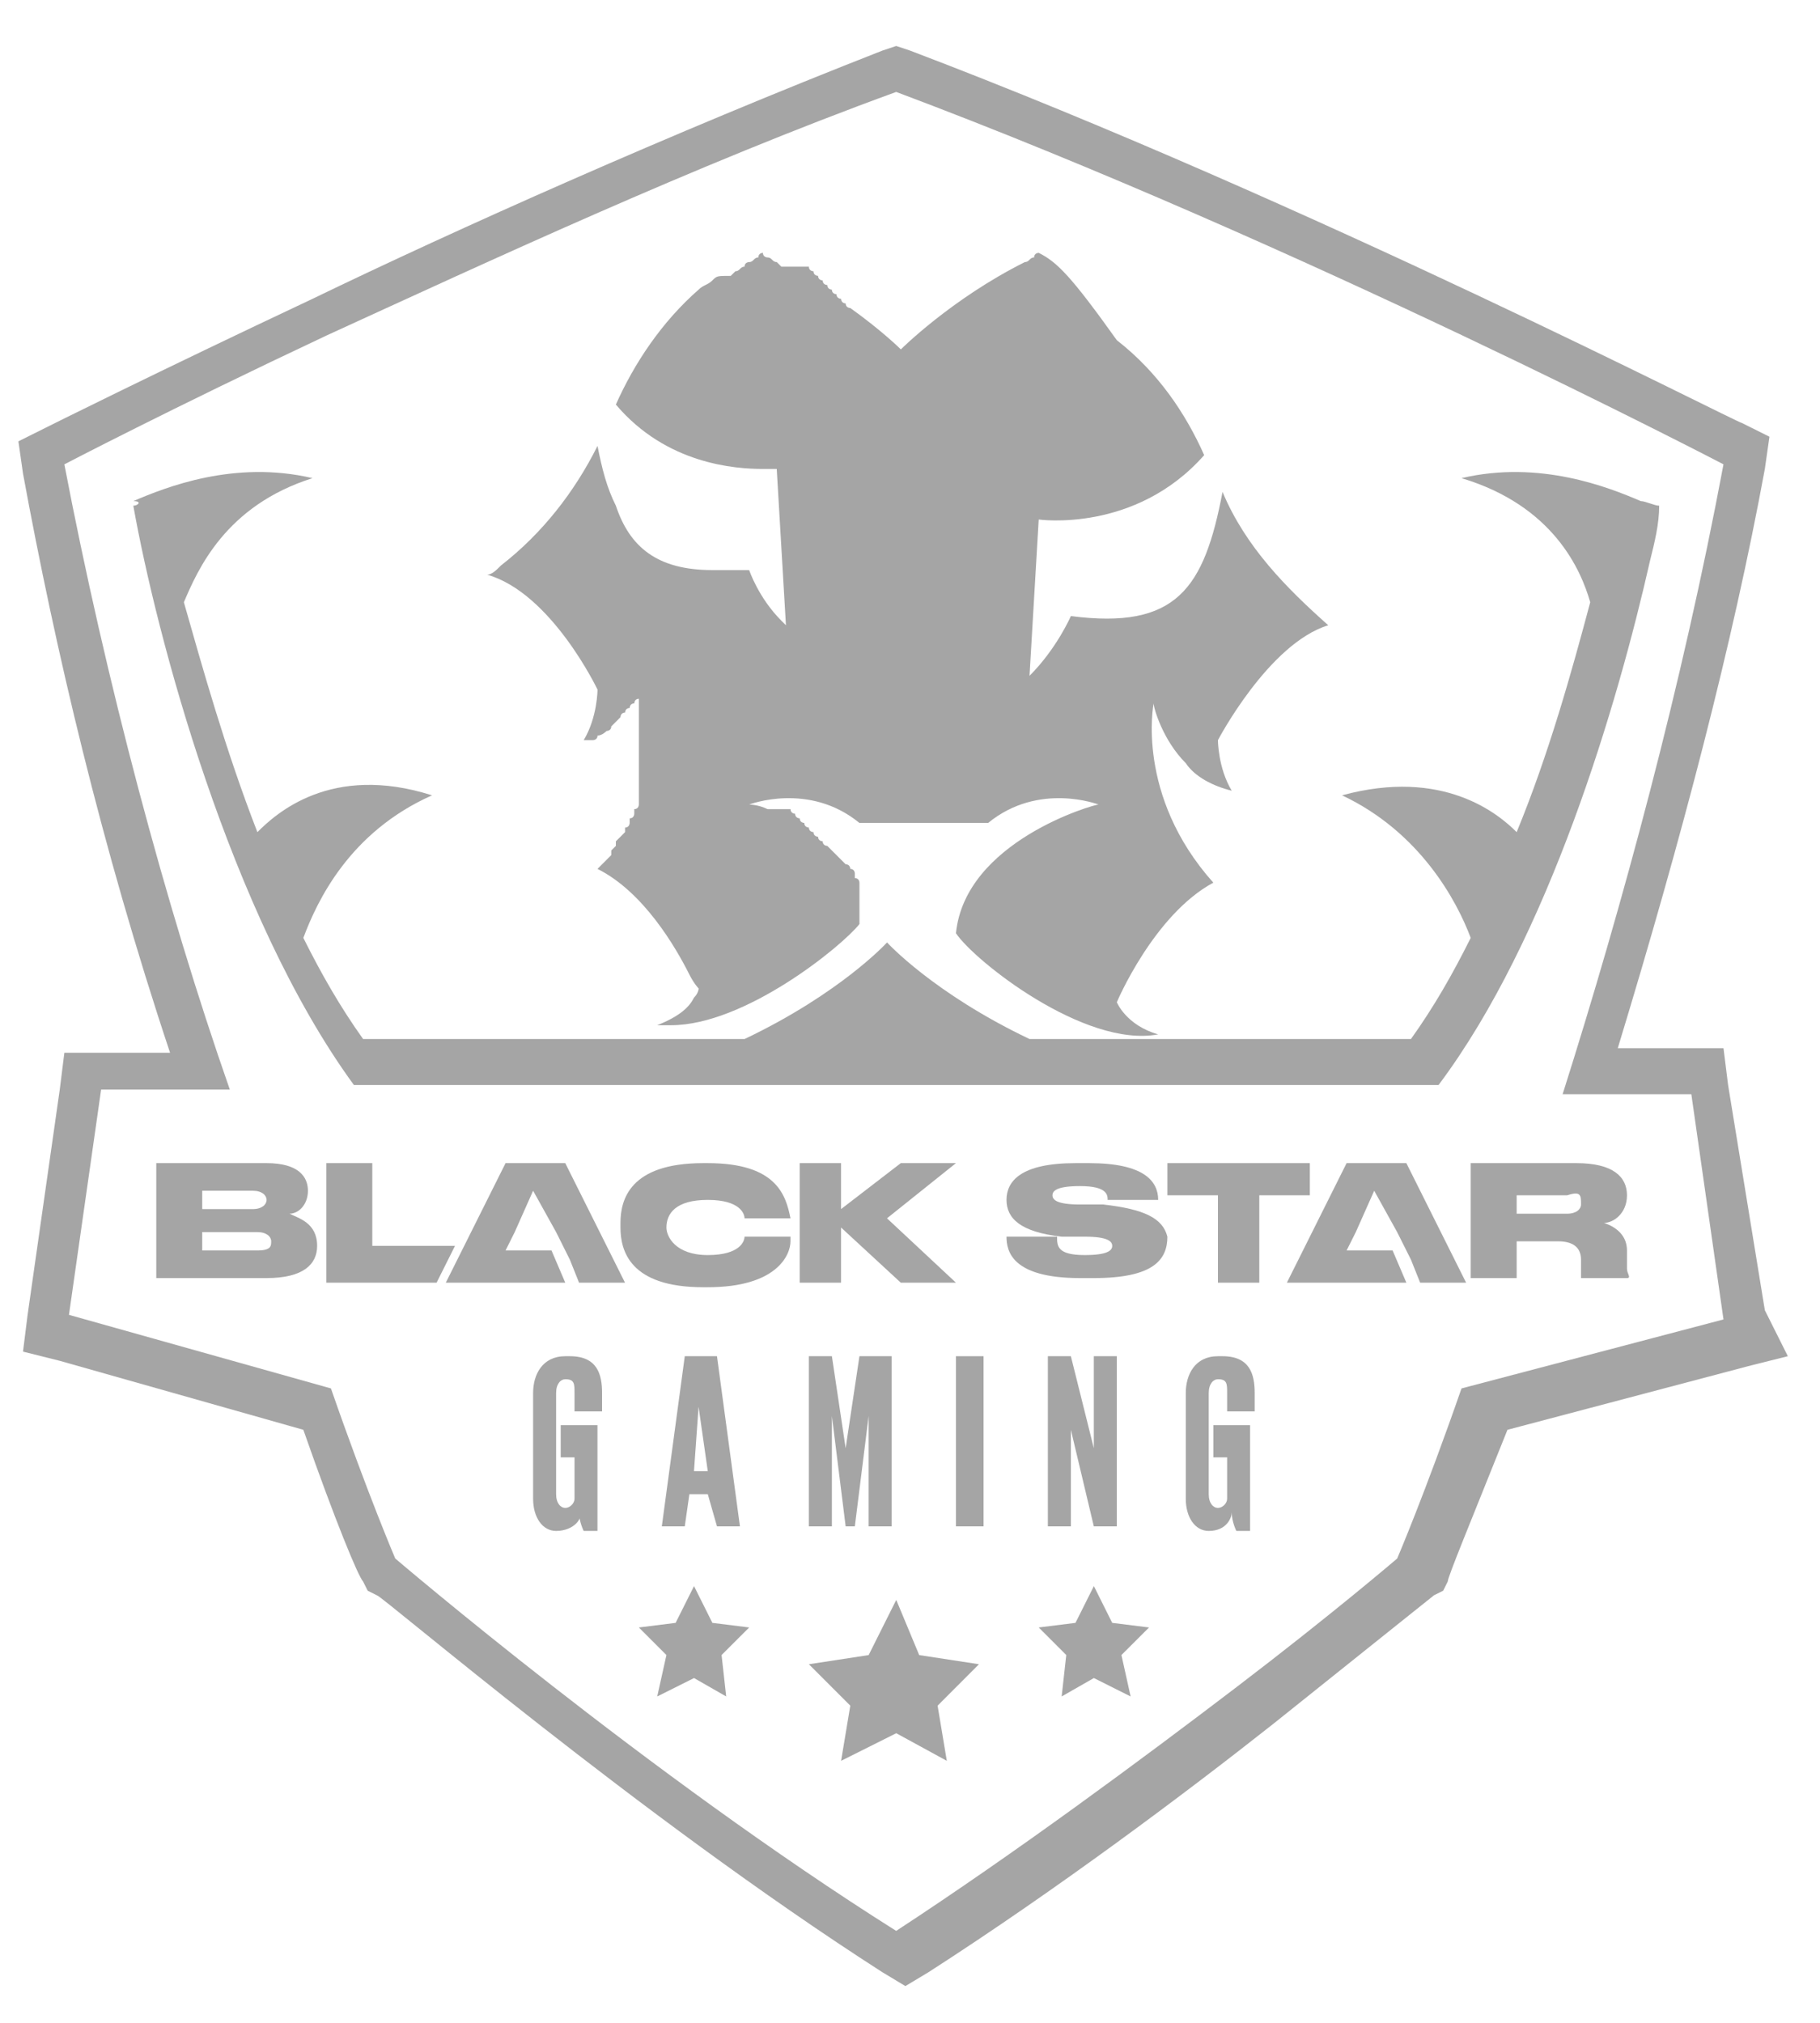 <svg width="36" height="40" viewBox="0 0 36 40" fill="none" xmlns="http://www.w3.org/2000/svg">
<path d="M34.909 25.909L34.182 21.455L34.091 20.727H33.364H32C33.273 16.546 34.273 12.727 34.909 9.273L35 8.636L34.455 8.364C34.364 8.364 25.909 4 18 1L17.727 0.909L17.455 1C13.273 2.636 9 4.546 6.182 5.909C3.091 7.364 0.909 8.455 0.909 8.455L0.364 8.727L0.455 9.364C1.091 12.818 2 16.727 3.364 20.818H2H1.273L1.182 21.546L0.546 26L0.455 26.727L1.182 26.909L6 28.273C6.636 30.091 7.091 31.182 7.182 31.273L7.273 31.455L7.455 31.546C7.546 31.546 12.636 35.909 17.455 39L17.909 39.273L18.364 39C20.909 37.364 23.455 35.455 25.182 34.091C27 32.636 28.364 31.546 28.364 31.546L28.546 31.455L28.637 31.273C28.637 31.182 29.091 30.091 29.818 28.273L34.636 27L35.364 26.818L34.909 25.909ZM28.909 27.455C28.182 29.546 27.637 30.818 27.637 30.818C27.637 30.818 26.364 31.909 24.455 33.364C22.546 34.818 20.091 36.636 17.727 38.182C12.818 35.091 7.818 30.818 7.818 30.818C7.818 30.818 7.273 29.546 6.546 27.455L1.364 26L2 21.546H4.546C3.273 17.909 2.091 13.455 1.273 9.182C1.273 9.182 3.364 8.091 6.455 6.636C9.636 5.182 13.727 3.273 17.727 1.818C25.727 4.818 34.091 9.182 34.091 9.182C33.273 13.546 32.091 17.909 30.909 21.637H33.455L34.091 26.091L28.909 27.455Z" fill="#A5A5A5"/>
<path d="M32.455 9.909C31.819 9.636 30.455 9.091 28.909 9.455C30.728 10 31.273 11.273 31.455 11.909C31.091 13.273 30.637 14.909 30 16.455C29.637 16.091 28.546 15.182 26.546 15.727C28.091 16.455 28.819 17.818 29.091 18.546C28.728 19.273 28.364 19.909 27.909 20.546H27.637C27.637 20.546 21.273 20.546 20.364 20.546C18.455 19.636 17.546 18.636 17.546 18.636C17.546 18.636 16.637 19.636 14.728 20.546C13.819 20.546 7.455 20.546 7.455 20.546H7.182C6.728 19.909 6.364 19.273 6 18.546C6.273 17.818 6.909 16.455 8.546 15.727C6.546 15.091 5.455 16.091 5.091 16.455C4.455 14.818 4 13.182 3.637 11.909C3.909 11.273 4.455 10 6.182 9.455C4.637 9.091 3.273 9.636 2.637 9.909C2.819 9.909 2.728 10 2.637 10C3.091 12.546 4.546 18.091 7 21.455H8H17.728H27.455H28.455C30.637 18.546 32 13.909 32.637 11.091C32.728 10.727 32.819 10.364 32.819 10C32.728 10 32.546 9.909 32.455 9.909Z" fill="#A5A5A5"/>
<path d="M11.819 13.636C11.819 13.636 11.819 14.182 11.546 14.636H11.637H11.728C11.728 14.636 11.819 14.636 11.819 14.546C11.909 14.546 12 14.454 12 14.454C12 14.454 12.091 14.454 12.091 14.364C12.182 14.273 12.182 14.273 12.273 14.182C12.273 14.182 12.273 14.091 12.364 14.091C12.364 14.091 12.364 14 12.455 14C12.455 14 12.455 13.909 12.546 13.909C12.546 13.909 12.546 13.818 12.637 13.818C12.637 13.818 12.637 13.818 12.637 13.727C12.637 13.727 12.637 13.727 12.637 13.636V13.546C12.637 13.546 12.637 13.546 12.637 13.454C12.637 13.454 12.637 13.454 12.637 13.364C12.637 13.364 12.637 13.364 12.637 13.273C12.637 13.273 12.637 13.273 12.637 13.182C12.637 13.091 12.637 13.091 12.637 13.091C12.637 13.091 12.637 13.273 12.637 13.454V13.546V13.636V13.727V13.818C12.637 13.818 12.637 13.818 12.637 13.909C12.637 13.909 12.637 13.909 12.637 14C12.637 14 12.637 14 12.637 14.091C12.637 14.091 12.637 14.091 12.637 14.182C12.637 14.182 12.637 14.182 12.637 14.273C12.637 14.273 12.637 14.273 12.637 14.364C12.637 14.364 12.637 14.364 12.637 14.454C12.637 14.454 12.637 14.454 12.637 14.546C12.637 14.546 12.637 14.546 12.637 14.636V14.727C12.637 14.727 12.637 14.727 12.637 14.818V14.909C12.637 14.909 12.637 14.909 12.637 15V15.091C12.637 15.091 12.637 15.091 12.637 15.182V15.273C12.637 15.273 12.637 15.273 12.637 15.364V15.454C12.637 15.454 12.637 15.454 12.637 15.546V15.636C12.637 15.636 12.637 15.636 12.637 15.727V15.818C12.637 15.818 12.637 15.818 12.637 15.909C12.637 15.909 12.637 16 12.546 16C12.546 16 12.546 16 12.546 16.091C12.546 16.091 12.546 16.182 12.455 16.182C12.455 16.182 12.455 16.182 12.455 16.273C12.455 16.273 12.455 16.364 12.364 16.364C12.364 16.364 12.364 16.364 12.364 16.454L12.273 16.546L12.182 16.636C12.182 16.636 12.182 16.636 12.182 16.727L12.091 16.818C12.091 16.818 12.091 16.818 12.091 16.909L12 17L11.909 17.091C11.909 17.091 11.909 17.091 11.819 17.182C12.728 17.636 13.364 18.727 13.637 19.273C13.728 19.454 13.819 19.546 13.819 19.546C13.819 19.546 13.819 19.636 13.728 19.727C13.637 19.909 13.455 20.091 13 20.273C13.091 20.273 13.182 20.273 13.273 20.273C14.728 20.273 16.637 18.727 17 18.273V18.182V18.091V18V17.909C17 17.909 17 17.909 17 17.818V17.727C17 17.727 17 17.727 17 17.636V17.546C17 17.546 17 17.546 17 17.454C17 17.454 17 17.364 16.909 17.364C16.909 17.364 16.909 17.364 16.909 17.273C16.909 17.273 16.909 17.182 16.819 17.182C16.819 17.182 16.819 17.091 16.728 17.091L16.637 17L16.546 16.909L16.455 16.818L16.364 16.727C16.364 16.727 16.273 16.727 16.273 16.636C16.273 16.636 16.182 16.636 16.182 16.546C16.182 16.546 16.091 16.546 16.091 16.454C16.091 16.454 16 16.454 16 16.364C16 16.364 15.909 16.364 15.909 16.273C15.909 16.273 15.819 16.273 15.819 16.182C15.819 16.182 15.728 16.182 15.728 16.091C15.728 16.091 15.637 16.091 15.637 16H15.546H15.455H15.364H15.273H15.182C15 15.909 14.819 15.909 14.819 15.909C14.819 15.909 16 15.454 17 16.273C17.364 16.273 18.273 16.273 18.273 16.273C18.273 16.273 19.091 16.273 19.546 16.273C20.546 15.454 21.728 15.909 21.728 15.909C21.637 15.909 19.091 16.636 18.909 18.454C19.273 19 21.455 20.727 22.909 20.454C22.273 20.273 22.091 19.818 22.091 19.818C22.091 19.818 22.819 18.091 24 17.454C22.455 15.727 22.819 13.909 22.819 13.909C22.819 14 23 14.636 23.455 15.091C23.637 15.364 24 15.546 24.364 15.636C24.091 15.182 24.091 14.636 24.091 14.636C24.091 14.636 25.091 12.727 26.273 12.364C25.455 11.636 24.637 10.818 24.182 9.727C23.819 11.636 23.273 12.454 21.182 12.182C21.182 12.182 20.909 12.818 20.364 13.364L20.546 10.273C20.546 10.273 22.455 10.546 23.819 9C23.455 8.182 22.909 7.364 22.091 6.727C21.182 5.455 20.909 5.182 20.546 5C20.546 5 20.455 5 20.455 5.091C20.364 5.091 20.364 5.182 20.273 5.182C18.819 5.909 17.819 6.909 17.819 6.909C17.819 6.909 17.455 6.545 16.819 6.091C16.819 6.091 16.728 6.091 16.728 6C16.728 6 16.637 6 16.637 5.909C16.637 5.909 16.546 5.909 16.546 5.818C16.546 5.818 16.455 5.818 16.455 5.727C16.455 5.727 16.364 5.727 16.364 5.636C16.364 5.636 16.273 5.636 16.273 5.545C16.273 5.545 16.182 5.545 16.182 5.455C16.182 5.455 16.091 5.455 16.091 5.364C16.091 5.364 16 5.364 16 5.273C16 5.273 16 5.273 15.909 5.273H15.819C15.819 5.273 15.819 5.273 15.728 5.273H15.637C15.637 5.273 15.637 5.273 15.546 5.273C15.546 5.273 15.546 5.273 15.455 5.273L15.364 5.182C15.273 5.182 15.273 5.091 15.182 5.091C15.182 5.091 15.091 5.091 15.091 5C15.091 5 15 5 15 5.091C14.909 5.091 14.909 5.182 14.819 5.182C14.819 5.182 14.728 5.182 14.728 5.273C14.637 5.273 14.637 5.364 14.546 5.364L14.455 5.455C14.182 5.455 14.182 5.455 14.091 5.545C14 5.636 13.909 5.636 13.819 5.727C13.091 6.364 12.546 7.182 12.182 8C13.182 9.182 14.546 9.273 15.091 9.273C15.273 9.273 15.364 9.273 15.364 9.273L15.546 12.364L15.455 12.273C15 11.818 14.819 11.273 14.819 11.273C14.546 11.273 14.364 11.273 14.091 11.273C13 11.273 12.455 10.818 12.182 10C12 9.636 11.909 9.273 11.819 8.818C11.364 9.727 10.728 10.546 9.909 11.182C9.819 11.273 9.728 11.364 9.637 11.364C10.909 11.727 11.819 13.636 11.819 13.636ZM17.637 8.273C17.637 8.273 17.728 8.273 17.637 8.273V8.273Z" fill="#A5A5A5"/>
<path d="M5.727 24C5.909 24 6.091 23.818 6.091 23.546C6.091 23.273 5.909 23 5.273 23H3.091V25.273H5.273C6 25.273 6.273 25 6.273 24.636C6.273 24.182 5.909 24.091 5.727 24ZM4 23.546H5C5.182 23.546 5.273 23.636 5.273 23.727C5.273 23.818 5.182 23.909 5 23.909H4V23.546ZM5.364 24.546C5.364 24.636 5.364 24.727 5.091 24.727H4V24.364H5.091C5.273 24.364 5.364 24.454 5.364 24.546Z" fill="#A5A5A5"/>
<path d="M7.364 24.636V23H6.455V25.364H8.636L9 24.636H7.364Z" fill="#A5A5A5"/>
<path d="M10 23L8.818 25.364H9.727H11.181L10.909 24.727H10L10.181 24.364L10.545 23.546L11 24.364L11.272 24.909L11.454 25.364H12.363L11.181 23H10Z" fill="#A5A5A5"/>
<path d="M14 23H13.909C12.454 23 12.273 23.727 12.273 24.182V24.273C12.273 24.727 12.454 25.454 13.909 25.454H14C15.363 25.454 15.636 24.818 15.636 24.546V24.454H14.727C14.727 24.546 14.636 24.818 14 24.818C13.363 24.818 13.182 24.454 13.182 24.273C13.182 24 13.363 23.727 14 23.727C14.636 23.727 14.727 24 14.727 24.091H15.636C15.545 23.636 15.363 23 14 23Z" fill="#A5A5A5"/>
<path d="M18.909 23H17.818L16.636 23.909V23H15.818V25.364H16.636V24.273L17.818 25.364H18.909L17.545 24.091L18.909 23Z" fill="#A5A5A5"/>
<path d="M21.818 23.818H21.364C20.909 23.818 20.818 23.727 20.818 23.636C20.818 23.546 20.909 23.454 21.364 23.454C21.909 23.454 21.909 23.636 21.909 23.727H22.909C22.909 23.364 22.637 23 21.546 23H21.273C20.182 23 19.909 23.364 19.909 23.727C19.909 24.091 20.182 24.364 21 24.454H21.455C21.909 24.454 22 24.546 22 24.636C22 24.727 21.909 24.818 21.455 24.818C20.909 24.818 20.909 24.636 20.909 24.454H19.909C19.909 24.727 20 25.273 21.364 25.273H21.637C22.818 25.273 23.091 24.909 23.091 24.454C23 24.091 22.637 23.909 21.818 23.818Z" fill="#A5A5A5"/>
<path d="M25.909 23H23.091V23.636H24.091V25.364H24.909V23.636H25.909V23Z" fill="#A5A5A5"/>
<path d="M32.182 25.091V24.727C32.182 24.454 32 24.273 31.727 24.182C31.909 24.182 32.182 24 32.182 23.636C32.182 23.273 31.909 23 31.182 23H29.091V25.273H30V24.546H30.818C31.182 24.546 31.273 24.727 31.273 24.909V25.182C31.273 25.273 31.273 25.273 31.273 25.273H32.182C32.273 25.273 32.182 25.182 32.182 25.091ZM31.273 23.818C31.273 23.909 31.182 24 31 24H30V23.636H31C31.273 23.546 31.273 23.636 31.273 23.818Z" fill="#A5A5A5"/>
<path d="M26.636 23L25.455 25.364H26.364H27.818L27.546 24.727H26.636L26.818 24.364L27.182 23.546L27.636 24.364L27.909 24.909L28.091 25.364H29L27.818 23H26.636Z" fill="#A5A5A5"/>
<path d="M11 30.273C10.727 30.273 10.545 30 10.545 29.637V27.546C10.545 27.182 10.727 26.818 11.182 26.818H11.273C11.818 26.818 11.909 27.182 11.909 27.546V27.909H11.364V27.546C11.364 27.364 11.364 27.273 11.182 27.273C11.091 27.273 11 27.364 11 27.546V29.546C11 29.727 11.091 29.818 11.182 29.818C11.273 29.818 11.364 29.727 11.364 29.637V28.818H11.091V28.182H11.818V30.273H11.545C11.545 30.273 11.454 30.091 11.454 29.909C11.545 30 11.364 30.273 11 30.273Z" fill="#A5A5A5"/>
<path d="M14 29.546H13.636L13.545 30.182H13.091L13.545 26.818H14.182L14.636 30.182H14.182L14 29.546ZM13.818 27.818L13.727 29.091H14L13.818 27.818Z" fill="#A5A5A5"/>
<path d="M15.818 26.818H16.455L16.727 28.637L17 26.818H17.637V30.182H17.182V28L16.909 30.182H16.727L16.455 28V30.182H16V26.818H15.818Z" fill="#A5A5A5"/>
<path d="M19.455 30.182H18.909V26.818H19.455V30.182Z" fill="#A5A5A5"/>
<path d="M21.182 26.818L21.636 28.637V26.818H22.091V30.182H21.636L21.182 28.273V30.182H20.727V26.818H21.182Z" fill="#A5A5A5"/>
<path d="M23.909 30.273C23.636 30.273 23.455 30 23.455 29.637V27.546C23.455 27.182 23.636 26.818 24.091 26.818H24.182C24.727 26.818 24.818 27.182 24.818 27.546V27.909H24.273V27.546C24.273 27.364 24.273 27.273 24.091 27.273C24 27.273 23.909 27.364 23.909 27.546V29.546C23.909 29.727 24 29.818 24.091 29.818C24.182 29.818 24.273 29.727 24.273 29.637V28.818H24V28.182H24.727V30.273H24.455C24.455 30.273 24.364 30.091 24.364 29.909C24.364 30 24.273 30.273 23.909 30.273Z" fill="#A5A5A5"/>
<path d="M17.728 31.637L18.182 32.728L19.364 32.909L18.546 33.728L18.728 34.819L17.728 34.273L16.637 34.819L16.819 33.728L16 32.909L17.182 32.728L17.728 31.637Z" fill="#A5A5A5"/>
<path d="M21.637 31.364L22 32.091L22.728 32.182L22.182 32.727L22.364 33.546L21.637 33.182L21 33.546L21.091 32.727L20.546 32.182L21.273 32.091L21.637 31.364Z" fill="#A5A5A5"/>
<path d="M13.728 31.364L14.091 32.091L14.819 32.182L14.273 32.727L14.364 33.546L13.728 33.182L13 33.546L13.182 32.727L12.637 32.182L13.364 32.091L13.728 31.364Z" fill="#A5A5A5"/>
</svg>
